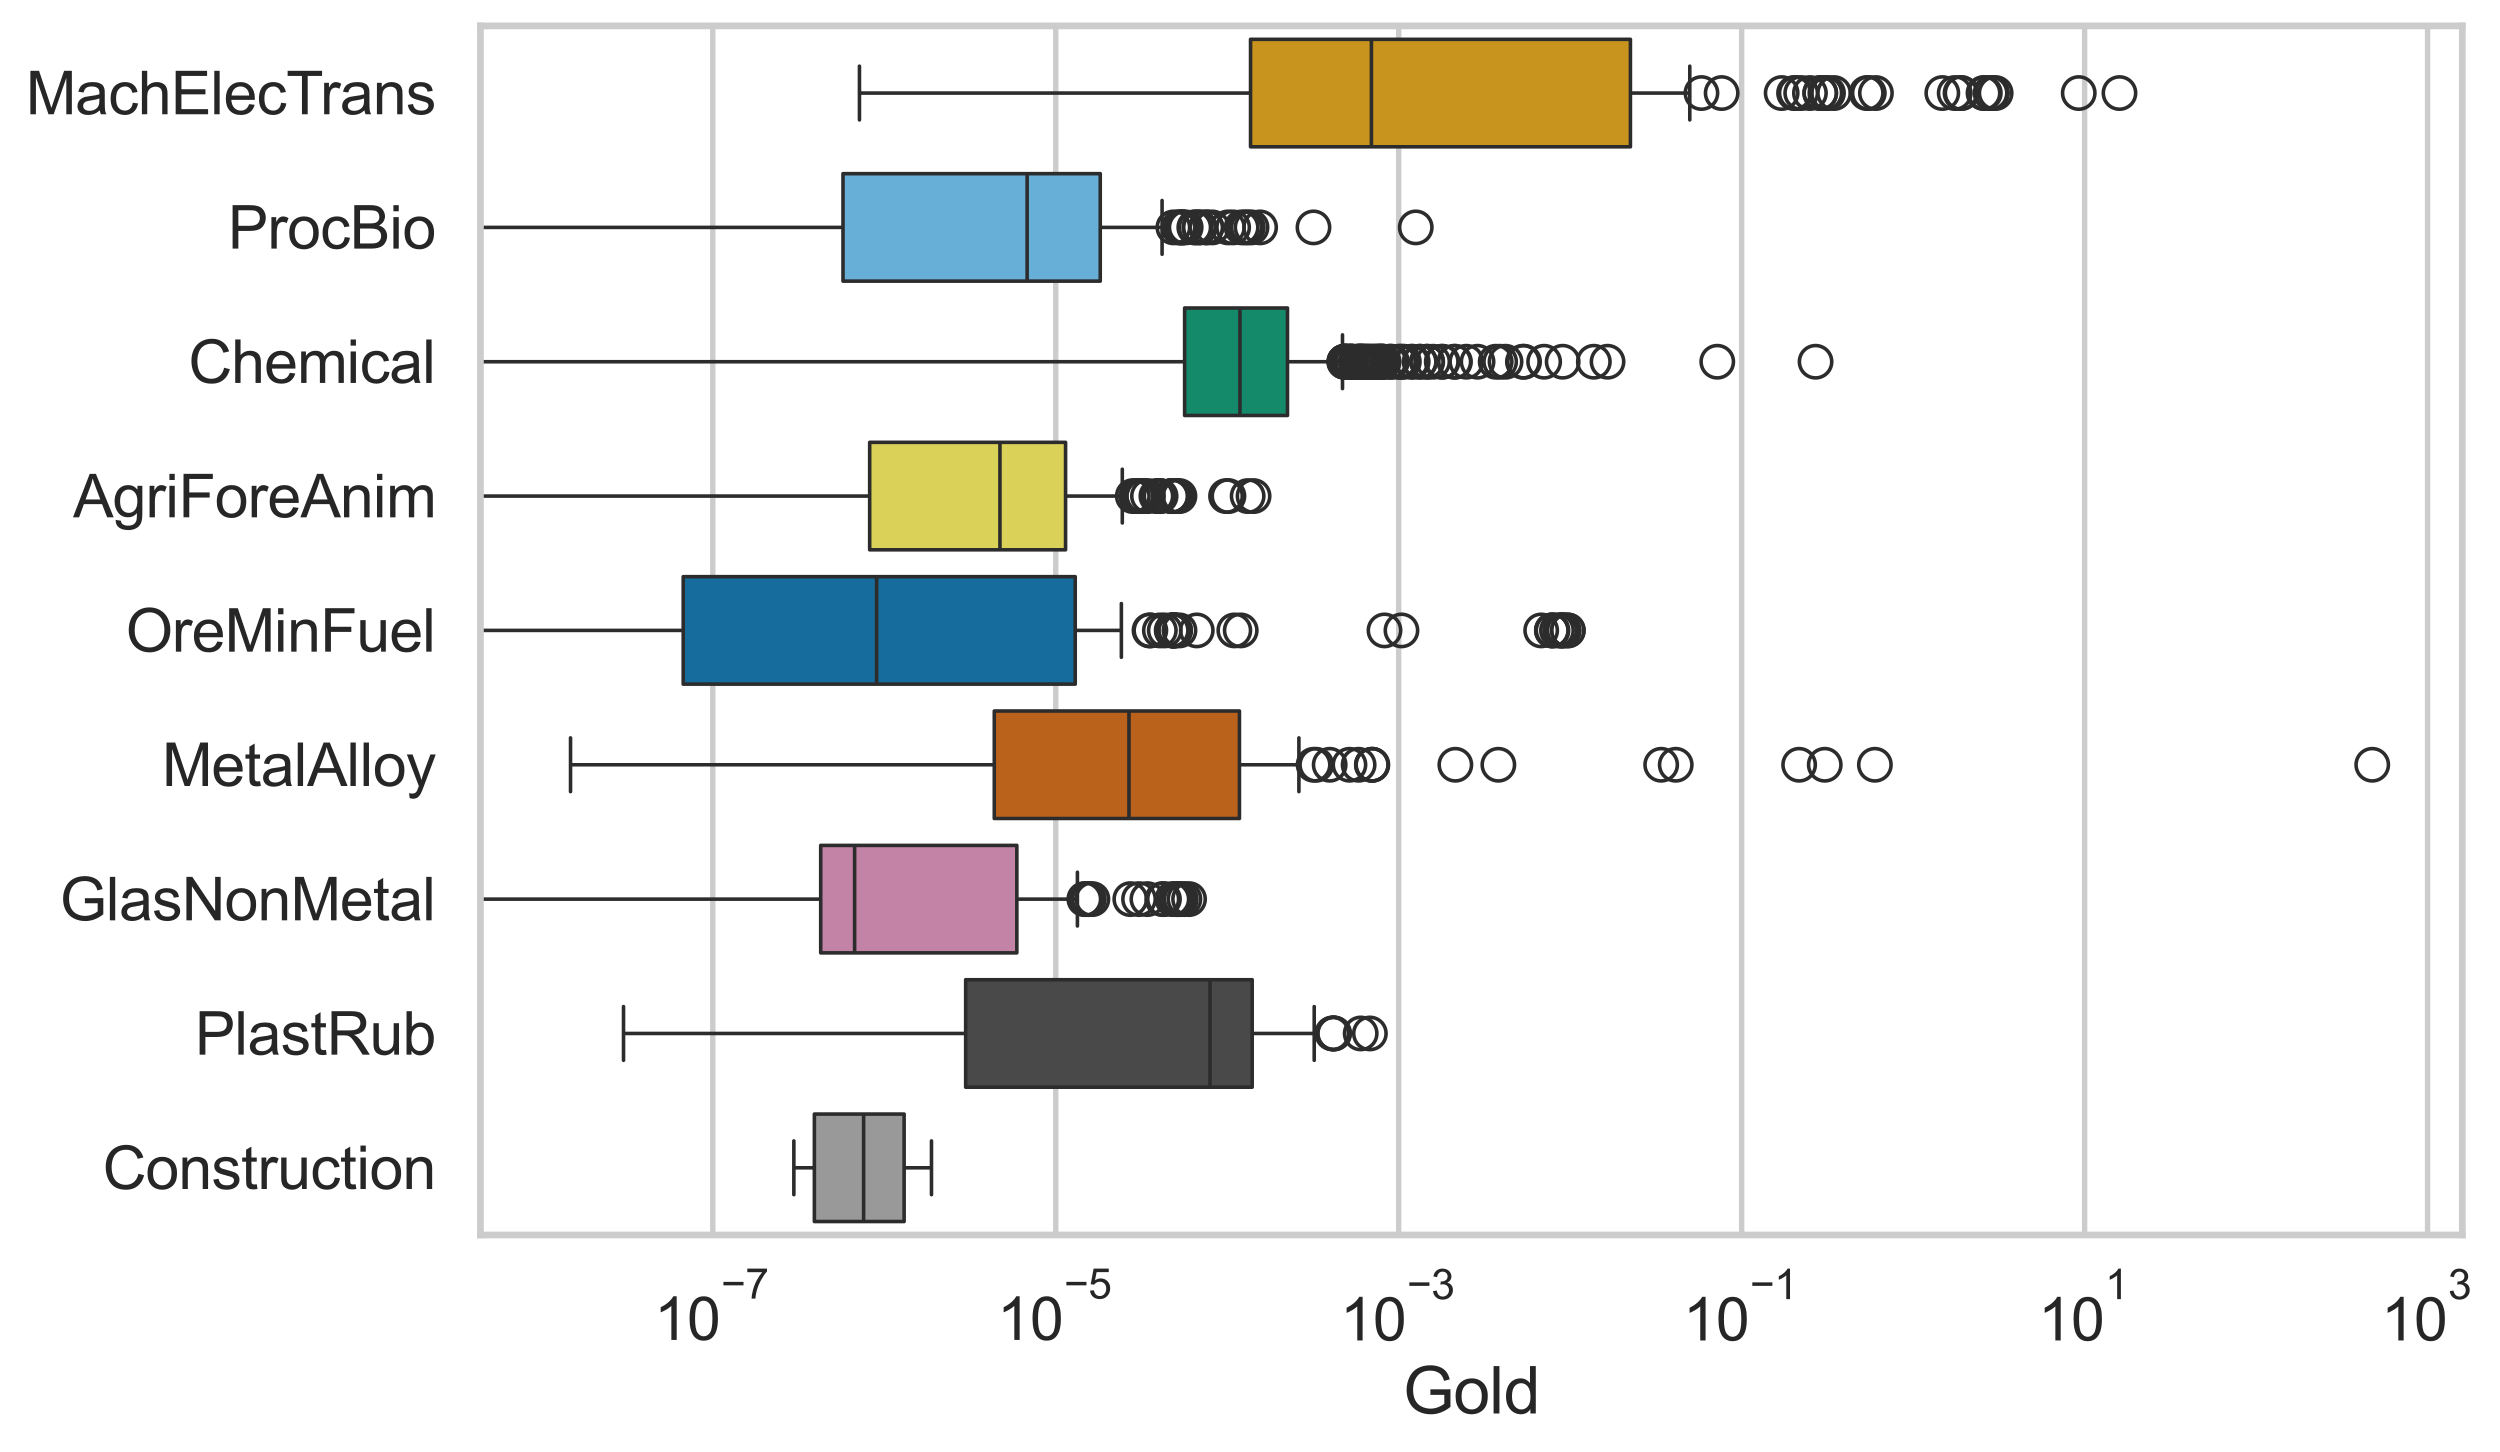 <?xml version="1.0" encoding="utf-8" standalone="no"?>
<!DOCTYPE svg PUBLIC "-//W3C//DTD SVG 1.1//EN"
  "http://www.w3.org/Graphics/SVG/1.1/DTD/svg11.dtd">
<svg xmlns:xlink="http://www.w3.org/1999/xlink" width="695.695pt" height="404.121pt" viewBox="0 0 695.695 404.121" xmlns="http://www.w3.org/2000/svg" version="1.1">
 <defs>
  <style type="text/css">*{stroke-linejoin: round; stroke-linecap: butt}</style>
 </defs>
 <g id="figure_1">
  <g id="patch_1">
   <path d="M 0 404.121 
L 695.695 404.121 
L 695.695 0 
L 0 0 
z
" style="fill: #ffffff"/>
  </g>
  <g id="axes_1">
   <g id="patch_2">
    <path d="M 133.697 343.665 
L 685.212 343.665 
L 685.212 7.2 
L 133.697 7.2 
z
" style="fill: #ffffff"/>
   </g>
   <g id="matplotlib.axis_1">
    <g id="xtick_1">
     <g id="line2d_1">
      <path d="M 198.35 343.665 
L 198.35 7.2 
" clip-path="url(#p30ecfbd2c8)" style="fill: none; stroke: #cccccc; stroke-width: 1.5; stroke-linecap: round"/>
     </g>
     <g id="text_1">
      <!-- $\mathdefault{10^{-7}}$ -->
      <g style="fill: #262626" transform="translate(182.015 373.015) scale(0.165 -0.165)">
       <defs>
        <path id="ArialMT-31" d="M 2384 0 
L 1822 0 
L 1822 3584 
Q 1619 3391 1289 3197 
Q 959 3003 697 2906 
L 697 3450 
Q 1169 3672 1522 3987 
Q 1875 4303 2022 4600 
L 2384 4600 
L 2384 0 
z
" transform="scale(0.016)"/>
        <path id="ArialMT-30" d="M 266 2259 
Q 266 3072 433 3567 
Q 600 4063 929 4331 
Q 1259 4600 1759 4600 
Q 2128 4600 2406 4451 
Q 2684 4303 2865 4023 
Q 3047 3744 3150 3342 
Q 3253 2941 3253 2259 
Q 3253 1453 3087 958 
Q 2922 463 2592 192 
Q 2263 -78 1759 -78 
Q 1097 -78 719 397 
Q 266 969 266 2259 
z
M 844 2259 
Q 844 1131 1108 757 
Q 1372 384 1759 384 
Q 2147 384 2411 759 
Q 2675 1134 2675 2259 
Q 2675 3391 2411 3762 
Q 2147 4134 1753 4134 
Q 1366 4134 1134 3806 
Q 844 3388 844 2259 
z
" transform="scale(0.016)"/>
        <path id="ArialMT-2212" d="M 3381 1997 
L 356 1997 
L 356 2522 
L 3381 2522 
L 3381 1997 
z
" transform="scale(0.016)"/>
        <path id="ArialMT-37" d="M 303 3981 
L 303 4522 
L 3269 4522 
L 3269 4084 
Q 2831 3619 2401 2847 
Q 1972 2075 1738 1259 
Q 1569 684 1522 0 
L 944 0 
Q 953 541 1156 1306 
Q 1359 2072 1739 2783 
Q 2119 3494 2547 3981 
L 303 3981 
z
" transform="scale(0.016)"/>
       </defs>
       <use xlink:href="#ArialMT-31" transform="translate(0 0.847)"/>
       <use xlink:href="#ArialMT-30" transform="translate(55.615 0.847)"/>
       <use xlink:href="#ArialMT-2212" transform="translate(112.973 70.541) scale(0.7)"/>
       <use xlink:href="#ArialMT-37" transform="translate(153.852 70.541) scale(0.7)"/>
      </g>
     </g>
    </g>
    <g id="xtick_2">
     <g id="line2d_2">
      <path d="M 293.788 343.665 
L 293.788 7.2 
" clip-path="url(#p30ecfbd2c8)" style="fill: none; stroke: #cccccc; stroke-width: 1.5; stroke-linecap: round"/>
     </g>
     <g id="text_2">
      <!-- $\mathdefault{10^{-5}}$ -->
      <g style="fill: #262626" transform="translate(277.453 373.015) scale(0.165 -0.165)">
       <defs>
        <path id="ArialMT-35" d="M 266 1200 
L 856 1250 
Q 922 819 1161 601 
Q 1400 384 1738 384 
Q 2144 384 2425 690 
Q 2706 997 2706 1503 
Q 2706 1984 2436 2262 
Q 2166 2541 1728 2541 
Q 1456 2541 1237 2417 
Q 1019 2294 894 2097 
L 366 2166 
L 809 4519 
L 3088 4519 
L 3088 3981 
L 1259 3981 
L 1013 2750 
Q 1425 3038 1878 3038 
Q 2478 3038 2890 2622 
Q 3303 2206 3303 1553 
Q 3303 931 2941 478 
Q 2500 -78 1738 -78 
Q 1113 -78 717 272 
Q 322 622 266 1200 
z
" transform="scale(0.016)"/>
       </defs>
       <use xlink:href="#ArialMT-31" transform="translate(0 0.88)"/>
       <use xlink:href="#ArialMT-30" transform="translate(55.615 0.88)"/>
       <use xlink:href="#ArialMT-2212" transform="translate(112.973 70.573) scale(0.7)"/>
       <use xlink:href="#ArialMT-35" transform="translate(153.852 70.573) scale(0.7)"/>
      </g>
     </g>
    </g>
    <g id="xtick_3">
     <g id="line2d_3">
      <path d="M 389.227 343.665 
L 389.227 7.2 
" clip-path="url(#p30ecfbd2c8)" style="fill: none; stroke: #cccccc; stroke-width: 1.5; stroke-linecap: round"/>
     </g>
     <g id="text_3">
      <!-- $\mathdefault{10^{-3}}$ -->
      <g style="fill: #262626" transform="translate(372.892 373.18) scale(0.165 -0.165)">
       <defs>
        <path id="ArialMT-33" d="M 269 1209 
L 831 1284 
Q 928 806 1161 595 
Q 1394 384 1728 384 
Q 2125 384 2398 659 
Q 2672 934 2672 1341 
Q 2672 1728 2419 1979 
Q 2166 2231 1775 2231 
Q 1616 2231 1378 2169 
L 1441 2663 
Q 1497 2656 1531 2656 
Q 1891 2656 2178 2843 
Q 2466 3031 2466 3422 
Q 2466 3731 2256 3934 
Q 2047 4138 1716 4138 
Q 1388 4138 1169 3931 
Q 950 3725 888 3313 
L 325 3413 
Q 428 3978 793 4289 
Q 1159 4600 1703 4600 
Q 2078 4600 2393 4439 
Q 2709 4278 2876 4000 
Q 3044 3722 3044 3409 
Q 3044 3113 2884 2869 
Q 2725 2625 2413 2481 
Q 2819 2388 3044 2092 
Q 3269 1797 3269 1353 
Q 3269 753 2831 336 
Q 2394 -81 1725 -81 
Q 1122 -81 723 278 
Q 325 638 269 1209 
z
" transform="scale(0.016)"/>
       </defs>
       <use xlink:href="#ArialMT-31" transform="translate(0 0.994)"/>
       <use xlink:href="#ArialMT-30" transform="translate(55.615 0.994)"/>
       <use xlink:href="#ArialMT-2212" transform="translate(112.973 70.688) scale(0.7)"/>
       <use xlink:href="#ArialMT-33" transform="translate(153.852 70.688) scale(0.7)"/>
      </g>
     </g>
    </g>
    <g id="xtick_4">
     <g id="line2d_4">
      <path d="M 484.665 343.665 
L 484.665 7.2 
" clip-path="url(#p30ecfbd2c8)" style="fill: none; stroke: #cccccc; stroke-width: 1.5; stroke-linecap: round"/>
     </g>
     <g id="text_4">
      <!-- $\mathdefault{10^{-1}}$ -->
      <g style="fill: #262626" transform="translate(468.33 373.18) scale(0.165 -0.165)">
       <use xlink:href="#ArialMT-31" transform="translate(0 0.994)"/>
       <use xlink:href="#ArialMT-30" transform="translate(55.615 0.994)"/>
       <use xlink:href="#ArialMT-2212" transform="translate(112.973 70.688) scale(0.7)"/>
       <use xlink:href="#ArialMT-31" transform="translate(153.852 70.688) scale(0.7)"/>
      </g>
     </g>
    </g>
    <g id="xtick_5">
     <g id="line2d_5">
      <path d="M 580.104 343.665 
L 580.104 7.2 
" clip-path="url(#p30ecfbd2c8)" style="fill: none; stroke: #cccccc; stroke-width: 1.5; stroke-linecap: round"/>
     </g>
     <g id="text_5">
      <!-- $\mathdefault{10^{1}}$ -->
      <g style="fill: #262626" transform="translate(567.151 373.18) scale(0.165 -0.165)">
       <use xlink:href="#ArialMT-31" transform="translate(0 0.994)"/>
       <use xlink:href="#ArialMT-30" transform="translate(55.615 0.994)"/>
       <use xlink:href="#ArialMT-31" transform="translate(112.973 70.688) scale(0.7)"/>
      </g>
     </g>
    </g>
    <g id="xtick_6">
     <g id="line2d_6">
      <path d="M 675.542 343.665 
L 675.542 7.2 
" clip-path="url(#p30ecfbd2c8)" style="fill: none; stroke: #cccccc; stroke-width: 1.5; stroke-linecap: round"/>
     </g>
     <g id="text_6">
      <!-- $\mathdefault{10^{3}}$ -->
      <g style="fill: #262626" transform="translate(662.59 373.18) scale(0.165 -0.165)">
       <use xlink:href="#ArialMT-31" transform="translate(0 0.994)"/>
       <use xlink:href="#ArialMT-30" transform="translate(55.615 0.994)"/>
       <use xlink:href="#ArialMT-33" transform="translate(112.973 70.688) scale(0.7)"/>
      </g>
     </g>
    </g>
    <g id="text_7">
     <!-- Gold -->
     <g style="fill: #262626" transform="translate(390.445 393.344) scale(0.18 -0.18)">
      <defs>
       <path id="ArialMT-47" d="M 2638 1797 
L 2638 2334 
L 4578 2338 
L 4578 638 
Q 4131 281 3656 101 
Q 3181 -78 2681 -78 
Q 2006 -78 1454 211 
Q 903 500 622 1047 
Q 341 1594 341 2269 
Q 341 2938 620 3517 
Q 900 4097 1425 4378 
Q 1950 4659 2634 4659 
Q 3131 4659 3532 4498 
Q 3934 4338 4162 4050 
Q 4391 3763 4509 3300 
L 3963 3150 
Q 3859 3500 3706 3700 
Q 3553 3900 3268 4020 
Q 2984 4141 2638 4141 
Q 2222 4141 1919 4014 
Q 1616 3888 1430 3681 
Q 1244 3475 1141 3228 
Q 966 2803 966 2306 
Q 966 1694 1177 1281 
Q 1388 869 1791 669 
Q 2194 469 2647 469 
Q 3041 469 3416 620 
Q 3791 772 3984 944 
L 3984 1797 
L 2638 1797 
z
" transform="scale(0.016)"/>
       <path id="ArialMT-6f" d="M 213 1659 
Q 213 2581 725 3025 
Q 1153 3394 1769 3394 
Q 2453 3394 2887 2945 
Q 3322 2497 3322 1706 
Q 3322 1066 3130 698 
Q 2938 331 2570 128 
Q 2203 -75 1769 -75 
Q 1072 -75 642 372 
Q 213 819 213 1659 
z
M 791 1659 
Q 791 1022 1069 705 
Q 1347 388 1769 388 
Q 2188 388 2466 706 
Q 2744 1025 2744 1678 
Q 2744 2294 2464 2611 
Q 2184 2928 1769 2928 
Q 1347 2928 1069 2612 
Q 791 2297 791 1659 
z
" transform="scale(0.016)"/>
       <path id="ArialMT-6c" d="M 409 0 
L 409 4581 
L 972 4581 
L 972 0 
L 409 0 
z
" transform="scale(0.016)"/>
       <path id="ArialMT-64" d="M 2575 0 
L 2575 419 
Q 2259 -75 1647 -75 
Q 1250 -75 917 144 
Q 584 363 401 755 
Q 219 1147 219 1656 
Q 219 2153 384 2558 
Q 550 2963 881 3178 
Q 1213 3394 1622 3394 
Q 1922 3394 2156 3267 
Q 2391 3141 2538 2938 
L 2538 4581 
L 3097 4581 
L 3097 0 
L 2575 0 
z
M 797 1656 
Q 797 1019 1065 703 
Q 1334 388 1700 388 
Q 2069 388 2326 689 
Q 2584 991 2584 1609 
Q 2584 2291 2321 2609 
Q 2059 2928 1675 2928 
Q 1300 2928 1048 2622 
Q 797 2316 797 1656 
z
" transform="scale(0.016)"/>
      </defs>
      <use xlink:href="#ArialMT-47"/>
      <use xlink:href="#ArialMT-6f" transform="translate(77.783 0)"/>
      <use xlink:href="#ArialMT-6c" transform="translate(133.398 0)"/>
      <use xlink:href="#ArialMT-64" transform="translate(155.615 0)"/>
     </g>
    </g>
   </g>
   <g id="matplotlib.axis_2">
    <g id="ytick_1">
     <g id="text_8">
      <!-- MachElecTrans -->
      <g style="fill: #262626" transform="translate(7.2 31.798) scale(0.165 -0.165)">
       <defs>
        <path id="ArialMT-4d" d="M 475 0 
L 475 4581 
L 1388 4581 
L 2472 1338 
Q 2622 884 2691 659 
Q 2769 909 2934 1394 
L 4031 4581 
L 4847 4581 
L 4847 0 
L 4263 0 
L 4263 3834 
L 2931 0 
L 2384 0 
L 1059 3900 
L 1059 0 
L 475 0 
z
" transform="scale(0.016)"/>
        <path id="ArialMT-61" d="M 2588 409 
Q 2275 144 1986 34 
Q 1697 -75 1366 -75 
Q 819 -75 525 192 
Q 231 459 231 875 
Q 231 1119 342 1320 
Q 453 1522 633 1644 
Q 813 1766 1038 1828 
Q 1203 1872 1538 1913 
Q 2219 1994 2541 2106 
Q 2544 2222 2544 2253 
Q 2544 2597 2384 2738 
Q 2169 2928 1744 2928 
Q 1347 2928 1158 2789 
Q 969 2650 878 2297 
L 328 2372 
Q 403 2725 575 2942 
Q 747 3159 1072 3276 
Q 1397 3394 1825 3394 
Q 2250 3394 2515 3294 
Q 2781 3194 2906 3042 
Q 3031 2891 3081 2659 
Q 3109 2516 3109 2141 
L 3109 1391 
Q 3109 606 3145 398 
Q 3181 191 3288 0 
L 2700 0 
Q 2613 175 2588 409 
z
M 2541 1666 
Q 2234 1541 1622 1453 
Q 1275 1403 1131 1340 
Q 988 1278 909 1158 
Q 831 1038 831 891 
Q 831 666 1001 516 
Q 1172 366 1500 366 
Q 1825 366 2078 508 
Q 2331 650 2450 897 
Q 2541 1088 2541 1459 
L 2541 1666 
z
" transform="scale(0.016)"/>
        <path id="ArialMT-63" d="M 2588 1216 
L 3141 1144 
Q 3050 572 2676 248 
Q 2303 -75 1759 -75 
Q 1078 -75 664 370 
Q 250 816 250 1647 
Q 250 2184 428 2587 
Q 606 2991 970 3192 
Q 1334 3394 1763 3394 
Q 2303 3394 2647 3120 
Q 2991 2847 3088 2344 
L 2541 2259 
Q 2463 2594 2264 2762 
Q 2066 2931 1784 2931 
Q 1359 2931 1093 2626 
Q 828 2322 828 1663 
Q 828 994 1084 691 
Q 1341 388 1753 388 
Q 2084 388 2306 591 
Q 2528 794 2588 1216 
z
" transform="scale(0.016)"/>
        <path id="ArialMT-68" d="M 422 0 
L 422 4581 
L 984 4581 
L 984 2938 
Q 1378 3394 1978 3394 
Q 2347 3394 2619 3248 
Q 2891 3103 3008 2847 
Q 3125 2591 3125 2103 
L 3125 0 
L 2563 0 
L 2563 2103 
Q 2563 2525 2380 2717 
Q 2197 2909 1863 2909 
Q 1613 2909 1392 2779 
Q 1172 2650 1078 2428 
Q 984 2206 984 1816 
L 984 0 
L 422 0 
z
" transform="scale(0.016)"/>
        <path id="ArialMT-45" d="M 506 0 
L 506 4581 
L 3819 4581 
L 3819 4041 
L 1113 4041 
L 1113 2638 
L 3647 2638 
L 3647 2100 
L 1113 2100 
L 1113 541 
L 3925 541 
L 3925 0 
L 506 0 
z
" transform="scale(0.016)"/>
        <path id="ArialMT-65" d="M 2694 1069 
L 3275 997 
Q 3138 488 2766 206 
Q 2394 -75 1816 -75 
Q 1088 -75 661 373 
Q 234 822 234 1631 
Q 234 2469 665 2931 
Q 1097 3394 1784 3394 
Q 2450 3394 2872 2941 
Q 3294 2488 3294 1666 
Q 3294 1616 3291 1516 
L 816 1516 
Q 847 969 1125 678 
Q 1403 388 1819 388 
Q 2128 388 2347 550 
Q 2566 713 2694 1069 
z
M 847 1978 
L 2700 1978 
Q 2663 2397 2488 2606 
Q 2219 2931 1791 2931 
Q 1403 2931 1139 2672 
Q 875 2413 847 1978 
z
" transform="scale(0.016)"/>
        <path id="ArialMT-54" d="M 1659 0 
L 1659 4041 
L 150 4041 
L 150 4581 
L 3781 4581 
L 3781 4041 
L 2266 4041 
L 2266 0 
L 1659 0 
z
" transform="scale(0.016)"/>
        <path id="ArialMT-72" d="M 416 0 
L 416 3319 
L 922 3319 
L 922 2816 
Q 1116 3169 1280 3281 
Q 1444 3394 1641 3394 
Q 1925 3394 2219 3213 
L 2025 2691 
Q 1819 2813 1613 2813 
Q 1428 2813 1281 2702 
Q 1134 2591 1072 2394 
Q 978 2094 978 1738 
L 978 0 
L 416 0 
z
" transform="scale(0.016)"/>
        <path id="ArialMT-6e" d="M 422 0 
L 422 3319 
L 928 3319 
L 928 2847 
Q 1294 3394 1984 3394 
Q 2284 3394 2536 3286 
Q 2788 3178 2913 3003 
Q 3038 2828 3088 2588 
Q 3119 2431 3119 2041 
L 3119 0 
L 2556 0 
L 2556 2019 
Q 2556 2363 2490 2533 
Q 2425 2703 2258 2804 
Q 2091 2906 1866 2906 
Q 1506 2906 1245 2678 
Q 984 2450 984 1813 
L 984 0 
L 422 0 
z
" transform="scale(0.016)"/>
        <path id="ArialMT-73" d="M 197 991 
L 753 1078 
Q 800 744 1014 566 
Q 1228 388 1613 388 
Q 2000 388 2187 545 
Q 2375 703 2375 916 
Q 2375 1106 2209 1216 
Q 2094 1291 1634 1406 
Q 1016 1563 777 1677 
Q 538 1791 414 1992 
Q 291 2194 291 2438 
Q 291 2659 392 2848 
Q 494 3038 669 3163 
Q 800 3259 1026 3326 
Q 1253 3394 1513 3394 
Q 1903 3394 2198 3281 
Q 2494 3169 2634 2976 
Q 2775 2784 2828 2463 
L 2278 2388 
Q 2241 2644 2061 2787 
Q 1881 2931 1553 2931 
Q 1166 2931 1000 2803 
Q 834 2675 834 2503 
Q 834 2394 903 2306 
Q 972 2216 1119 2156 
Q 1203 2125 1616 2013 
Q 2213 1853 2448 1751 
Q 2684 1650 2818 1456 
Q 2953 1263 2953 975 
Q 2953 694 2789 445 
Q 2625 197 2315 61 
Q 2006 -75 1616 -75 
Q 969 -75 630 194 
Q 291 463 197 991 
z
" transform="scale(0.016)"/>
       </defs>
       <use xlink:href="#ArialMT-4d"/>
       <use xlink:href="#ArialMT-61" transform="translate(83.301 0)"/>
       <use xlink:href="#ArialMT-63" transform="translate(138.916 0)"/>
       <use xlink:href="#ArialMT-68" transform="translate(188.916 0)"/>
       <use xlink:href="#ArialMT-45" transform="translate(244.531 0)"/>
       <use xlink:href="#ArialMT-6c" transform="translate(311.23 0)"/>
       <use xlink:href="#ArialMT-65" transform="translate(333.447 0)"/>
       <use xlink:href="#ArialMT-63" transform="translate(389.062 0)"/>
       <use xlink:href="#ArialMT-54" transform="translate(439.062 0)"/>
       <use xlink:href="#ArialMT-72" transform="translate(496.396 0)"/>
       <use xlink:href="#ArialMT-61" transform="translate(529.697 0)"/>
       <use xlink:href="#ArialMT-6e" transform="translate(585.312 0)"/>
       <use xlink:href="#ArialMT-73" transform="translate(640.928 0)"/>
      </g>
     </g>
    </g>
    <g id="ytick_2">
     <g id="text_9">
      <!-- ProcBio -->
      <g style="fill: #262626" transform="translate(63.424 69.183) scale(0.165 -0.165)">
       <defs>
        <path id="ArialMT-50" d="M 494 0 
L 494 4581 
L 2222 4581 
Q 2678 4581 2919 4538 
Q 3256 4481 3484 4323 
Q 3713 4166 3852 3881 
Q 3991 3597 3991 3256 
Q 3991 2672 3619 2267 
Q 3247 1863 2275 1863 
L 1100 1863 
L 1100 0 
L 494 0 
z
M 1100 2403 
L 2284 2403 
Q 2872 2403 3119 2622 
Q 3366 2841 3366 3238 
Q 3366 3525 3220 3729 
Q 3075 3934 2838 4000 
Q 2684 4041 2272 4041 
L 1100 4041 
L 1100 2403 
z
" transform="scale(0.016)"/>
        <path id="ArialMT-42" d="M 469 0 
L 469 4581 
L 2188 4581 
Q 2713 4581 3030 4442 
Q 3347 4303 3526 4014 
Q 3706 3725 3706 3409 
Q 3706 3116 3547 2856 
Q 3388 2597 3066 2438 
Q 3481 2316 3704 2022 
Q 3928 1728 3928 1328 
Q 3928 1006 3792 729 
Q 3656 453 3456 303 
Q 3256 153 2954 76 
Q 2653 0 2216 0 
L 469 0 
z
M 1075 2656 
L 2066 2656 
Q 2469 2656 2644 2709 
Q 2875 2778 2992 2937 
Q 3109 3097 3109 3338 
Q 3109 3566 3000 3739 
Q 2891 3913 2687 3977 
Q 2484 4041 1991 4041 
L 1075 4041 
L 1075 2656 
z
M 1075 541 
L 2216 541 
Q 2509 541 2628 563 
Q 2838 600 2978 687 
Q 3119 775 3209 942 
Q 3300 1109 3300 1328 
Q 3300 1584 3169 1773 
Q 3038 1963 2805 2039 
Q 2572 2116 2134 2116 
L 1075 2116 
L 1075 541 
z
" transform="scale(0.016)"/>
        <path id="ArialMT-69" d="M 425 3934 
L 425 4581 
L 988 4581 
L 988 3934 
L 425 3934 
z
M 425 0 
L 425 3319 
L 988 3319 
L 988 0 
L 425 0 
z
" transform="scale(0.016)"/>
       </defs>
       <use xlink:href="#ArialMT-50"/>
       <use xlink:href="#ArialMT-72" transform="translate(66.699 0)"/>
       <use xlink:href="#ArialMT-6f" transform="translate(100 0)"/>
       <use xlink:href="#ArialMT-63" transform="translate(155.615 0)"/>
       <use xlink:href="#ArialMT-42" transform="translate(205.615 0)"/>
       <use xlink:href="#ArialMT-69" transform="translate(272.314 0)"/>
       <use xlink:href="#ArialMT-6f" transform="translate(294.531 0)"/>
      </g>
     </g>
    </g>
    <g id="ytick_3">
     <g id="text_10">
      <!-- Chemical -->
      <g style="fill: #262626" transform="translate(52.428 106.568) scale(0.165 -0.165)">
       <defs>
        <path id="ArialMT-43" d="M 3763 1606 
L 4369 1453 
Q 4178 706 3683 314 
Q 3188 -78 2472 -78 
Q 1731 -78 1267 223 
Q 803 525 561 1097 
Q 319 1669 319 2325 
Q 319 3041 592 3573 
Q 866 4106 1370 4382 
Q 1875 4659 2481 4659 
Q 3169 4659 3637 4309 
Q 4106 3959 4291 3325 
L 3694 3184 
Q 3534 3684 3231 3912 
Q 2928 4141 2469 4141 
Q 1941 4141 1586 3887 
Q 1231 3634 1087 3207 
Q 944 2781 944 2328 
Q 944 1744 1114 1308 
Q 1284 872 1643 656 
Q 2003 441 2422 441 
Q 2931 441 3284 734 
Q 3638 1028 3763 1606 
z
" transform="scale(0.016)"/>
        <path id="ArialMT-6d" d="M 422 0 
L 422 3319 
L 925 3319 
L 925 2853 
Q 1081 3097 1340 3245 
Q 1600 3394 1931 3394 
Q 2300 3394 2536 3241 
Q 2772 3088 2869 2813 
Q 3263 3394 3894 3394 
Q 4388 3394 4653 3120 
Q 4919 2847 4919 2278 
L 4919 0 
L 4359 0 
L 4359 2091 
Q 4359 2428 4304 2576 
Q 4250 2725 4106 2815 
Q 3963 2906 3769 2906 
Q 3419 2906 3187 2673 
Q 2956 2441 2956 1928 
L 2956 0 
L 2394 0 
L 2394 2156 
Q 2394 2531 2256 2718 
Q 2119 2906 1806 2906 
Q 1569 2906 1367 2781 
Q 1166 2656 1075 2415 
Q 984 2175 984 1722 
L 984 0 
L 422 0 
z
" transform="scale(0.016)"/>
       </defs>
       <use xlink:href="#ArialMT-43"/>
       <use xlink:href="#ArialMT-68" transform="translate(72.217 0)"/>
       <use xlink:href="#ArialMT-65" transform="translate(127.832 0)"/>
       <use xlink:href="#ArialMT-6d" transform="translate(183.447 0)"/>
       <use xlink:href="#ArialMT-69" transform="translate(266.748 0)"/>
       <use xlink:href="#ArialMT-63" transform="translate(288.965 0)"/>
       <use xlink:href="#ArialMT-61" transform="translate(338.965 0)"/>
       <use xlink:href="#ArialMT-6c" transform="translate(394.58 0)"/>
      </g>
     </g>
    </g>
    <g id="ytick_4">
     <g id="text_11">
      <!-- AgriForeAnim -->
      <g style="fill: #262626" transform="translate(20.341 143.953) scale(0.165 -0.165)">
       <defs>
        <path id="ArialMT-41" d="M -9 0 
L 1750 4581 
L 2403 4581 
L 4278 0 
L 3588 0 
L 3053 1388 
L 1138 1388 
L 634 0 
L -9 0 
z
M 1313 1881 
L 2866 1881 
L 2388 3150 
Q 2169 3728 2063 4100 
Q 1975 3659 1816 3225 
L 1313 1881 
z
" transform="scale(0.016)"/>
        <path id="ArialMT-67" d="M 319 -275 
L 866 -356 
Q 900 -609 1056 -725 
Q 1266 -881 1628 -881 
Q 2019 -881 2231 -725 
Q 2444 -569 2519 -288 
Q 2563 -116 2559 434 
Q 2191 0 1641 0 
Q 956 0 581 494 
Q 206 988 206 1678 
Q 206 2153 378 2554 
Q 550 2956 876 3175 
Q 1203 3394 1644 3394 
Q 2231 3394 2613 2919 
L 2613 3319 
L 3131 3319 
L 3131 450 
Q 3131 -325 2973 -648 
Q 2816 -972 2473 -1159 
Q 2131 -1347 1631 -1347 
Q 1038 -1347 672 -1080 
Q 306 -813 319 -275 
z
M 784 1719 
Q 784 1066 1043 766 
Q 1303 466 1694 466 
Q 2081 466 2343 764 
Q 2606 1063 2606 1700 
Q 2606 2309 2336 2618 
Q 2066 2928 1684 2928 
Q 1309 2928 1046 2623 
Q 784 2319 784 1719 
z
" transform="scale(0.016)"/>
        <path id="ArialMT-46" d="M 525 0 
L 525 4581 
L 3616 4581 
L 3616 4041 
L 1131 4041 
L 1131 2622 
L 3281 2622 
L 3281 2081 
L 1131 2081 
L 1131 0 
L 525 0 
z
" transform="scale(0.016)"/>
       </defs>
       <use xlink:href="#ArialMT-41"/>
       <use xlink:href="#ArialMT-67" transform="translate(66.699 0)"/>
       <use xlink:href="#ArialMT-72" transform="translate(122.314 0)"/>
       <use xlink:href="#ArialMT-69" transform="translate(155.615 0)"/>
       <use xlink:href="#ArialMT-46" transform="translate(177.832 0)"/>
       <use xlink:href="#ArialMT-6f" transform="translate(238.916 0)"/>
       <use xlink:href="#ArialMT-72" transform="translate(294.531 0)"/>
       <use xlink:href="#ArialMT-65" transform="translate(327.832 0)"/>
       <use xlink:href="#ArialMT-41" transform="translate(383.447 0)"/>
       <use xlink:href="#ArialMT-6e" transform="translate(450.146 0)"/>
       <use xlink:href="#ArialMT-69" transform="translate(505.762 0)"/>
       <use xlink:href="#ArialMT-6d" transform="translate(527.979 0)"/>
      </g>
     </g>
    </g>
    <g id="ytick_5">
     <g id="text_12">
      <!-- OreMinFuel -->
      <g style="fill: #262626" transform="translate(35.013 181.337) scale(0.165 -0.165)">
       <defs>
        <path id="ArialMT-4f" d="M 309 2231 
Q 309 3372 921 4017 
Q 1534 4663 2503 4663 
Q 3138 4663 3647 4359 
Q 4156 4056 4423 3514 
Q 4691 2972 4691 2284 
Q 4691 1588 4409 1038 
Q 4128 488 3612 205 
Q 3097 -78 2500 -78 
Q 1853 -78 1343 234 
Q 834 547 571 1087 
Q 309 1628 309 2231 
z
M 934 2222 
Q 934 1394 1379 917 
Q 1825 441 2497 441 
Q 3181 441 3623 922 
Q 4066 1403 4066 2288 
Q 4066 2847 3877 3264 
Q 3688 3681 3323 3911 
Q 2959 4141 2506 4141 
Q 1863 4141 1398 3698 
Q 934 3256 934 2222 
z
" transform="scale(0.016)"/>
        <path id="ArialMT-75" d="M 2597 0 
L 2597 488 
Q 2209 -75 1544 -75 
Q 1250 -75 995 37 
Q 741 150 617 320 
Q 494 491 444 738 
Q 409 903 409 1263 
L 409 3319 
L 972 3319 
L 972 1478 
Q 972 1038 1006 884 
Q 1059 663 1231 536 
Q 1403 409 1656 409 
Q 1909 409 2131 539 
Q 2353 669 2445 892 
Q 2538 1116 2538 1541 
L 2538 3319 
L 3100 3319 
L 3100 0 
L 2597 0 
z
" transform="scale(0.016)"/>
       </defs>
       <use xlink:href="#ArialMT-4f"/>
       <use xlink:href="#ArialMT-72" transform="translate(77.783 0)"/>
       <use xlink:href="#ArialMT-65" transform="translate(111.084 0)"/>
       <use xlink:href="#ArialMT-4d" transform="translate(166.699 0)"/>
       <use xlink:href="#ArialMT-69" transform="translate(250 0)"/>
       <use xlink:href="#ArialMT-6e" transform="translate(272.217 0)"/>
       <use xlink:href="#ArialMT-46" transform="translate(327.832 0)"/>
       <use xlink:href="#ArialMT-75" transform="translate(388.916 0)"/>
       <use xlink:href="#ArialMT-65" transform="translate(444.531 0)"/>
       <use xlink:href="#ArialMT-6c" transform="translate(500.146 0)"/>
      </g>
     </g>
    </g>
    <g id="ytick_6">
     <g id="text_13">
      <!-- MetalAlloy -->
      <g style="fill: #262626" transform="translate(45.088 218.722) scale(0.165 -0.165)">
       <defs>
        <path id="ArialMT-74" d="M 1650 503 
L 1731 6 
Q 1494 -44 1306 -44 
Q 1000 -44 831 53 
Q 663 150 594 308 
Q 525 466 525 972 
L 525 2881 
L 113 2881 
L 113 3319 
L 525 3319 
L 525 4141 
L 1084 4478 
L 1084 3319 
L 1650 3319 
L 1650 2881 
L 1084 2881 
L 1084 941 
Q 1084 700 1114 631 
Q 1144 563 1211 522 
Q 1278 481 1403 481 
Q 1497 481 1650 503 
z
" transform="scale(0.016)"/>
        <path id="ArialMT-79" d="M 397 -1278 
L 334 -750 
Q 519 -800 656 -800 
Q 844 -800 956 -737 
Q 1069 -675 1141 -563 
Q 1194 -478 1313 -144 
Q 1328 -97 1363 -6 
L 103 3319 
L 709 3319 
L 1400 1397 
Q 1534 1031 1641 628 
Q 1738 1016 1872 1384 
L 2581 3319 
L 3144 3319 
L 1881 -56 
Q 1678 -603 1566 -809 
Q 1416 -1088 1222 -1217 
Q 1028 -1347 759 -1347 
Q 597 -1347 397 -1278 
z
" transform="scale(0.016)"/>
       </defs>
       <use xlink:href="#ArialMT-4d"/>
       <use xlink:href="#ArialMT-65" transform="translate(83.301 0)"/>
       <use xlink:href="#ArialMT-74" transform="translate(138.916 0)"/>
       <use xlink:href="#ArialMT-61" transform="translate(166.699 0)"/>
       <use xlink:href="#ArialMT-6c" transform="translate(222.314 0)"/>
       <use xlink:href="#ArialMT-41" transform="translate(244.531 0)"/>
       <use xlink:href="#ArialMT-6c" transform="translate(311.23 0)"/>
       <use xlink:href="#ArialMT-6c" transform="translate(333.447 0)"/>
       <use xlink:href="#ArialMT-6f" transform="translate(355.664 0)"/>
       <use xlink:href="#ArialMT-79" transform="translate(411.279 0)"/>
      </g>
     </g>
    </g>
    <g id="ytick_7">
     <g id="text_14">
      <!-- GlasNonMetal -->
      <g style="fill: #262626" transform="translate(16.659 256.107) scale(0.165 -0.165)">
       <defs>
        <path id="ArialMT-4e" d="M 488 0 
L 488 4581 
L 1109 4581 
L 3516 984 
L 3516 4581 
L 4097 4581 
L 4097 0 
L 3475 0 
L 1069 3600 
L 1069 0 
L 488 0 
z
" transform="scale(0.016)"/>
       </defs>
       <use xlink:href="#ArialMT-47"/>
       <use xlink:href="#ArialMT-6c" transform="translate(77.783 0)"/>
       <use xlink:href="#ArialMT-61" transform="translate(100 0)"/>
       <use xlink:href="#ArialMT-73" transform="translate(155.615 0)"/>
       <use xlink:href="#ArialMT-4e" transform="translate(205.615 0)"/>
       <use xlink:href="#ArialMT-6f" transform="translate(277.832 0)"/>
       <use xlink:href="#ArialMT-6e" transform="translate(333.447 0)"/>
       <use xlink:href="#ArialMT-4d" transform="translate(389.062 0)"/>
       <use xlink:href="#ArialMT-65" transform="translate(472.363 0)"/>
       <use xlink:href="#ArialMT-74" transform="translate(527.979 0)"/>
       <use xlink:href="#ArialMT-61" transform="translate(555.762 0)"/>
       <use xlink:href="#ArialMT-6c" transform="translate(611.377 0)"/>
      </g>
     </g>
    </g>
    <g id="ytick_8">
     <g id="text_15">
      <!-- PlastRub -->
      <g style="fill: #262626" transform="translate(54.248 293.492) scale(0.165 -0.165)">
       <defs>
        <path id="ArialMT-52" d="M 503 0 
L 503 4581 
L 2534 4581 
Q 3147 4581 3465 4457 
Q 3784 4334 3975 4021 
Q 4166 3709 4166 3331 
Q 4166 2844 3850 2509 
Q 3534 2175 2875 2084 
Q 3116 1969 3241 1856 
Q 3506 1613 3744 1247 
L 4541 0 
L 3778 0 
L 3172 953 
Q 2906 1366 2734 1584 
Q 2563 1803 2427 1890 
Q 2291 1978 2150 2013 
Q 2047 2034 1813 2034 
L 1109 2034 
L 1109 0 
L 503 0 
z
M 1109 2559 
L 2413 2559 
Q 2828 2559 3062 2645 
Q 3297 2731 3419 2920 
Q 3541 3109 3541 3331 
Q 3541 3656 3305 3865 
Q 3069 4075 2559 4075 
L 1109 4075 
L 1109 2559 
z
" transform="scale(0.016)"/>
        <path id="ArialMT-62" d="M 941 0 
L 419 0 
L 419 4581 
L 981 4581 
L 981 2947 
Q 1338 3394 1891 3394 
Q 2197 3394 2470 3270 
Q 2744 3147 2920 2923 
Q 3097 2700 3197 2384 
Q 3297 2069 3297 1709 
Q 3297 856 2875 390 
Q 2453 -75 1863 -75 
Q 1275 -75 941 416 
L 941 0 
z
M 934 1684 
Q 934 1088 1097 822 
Q 1363 388 1816 388 
Q 2184 388 2453 708 
Q 2722 1028 2722 1663 
Q 2722 2313 2464 2622 
Q 2206 2931 1841 2931 
Q 1472 2931 1203 2611 
Q 934 2291 934 1684 
z
" transform="scale(0.016)"/>
       </defs>
       <use xlink:href="#ArialMT-50"/>
       <use xlink:href="#ArialMT-6c" transform="translate(66.699 0)"/>
       <use xlink:href="#ArialMT-61" transform="translate(88.916 0)"/>
       <use xlink:href="#ArialMT-73" transform="translate(144.531 0)"/>
       <use xlink:href="#ArialMT-74" transform="translate(194.531 0)"/>
       <use xlink:href="#ArialMT-52" transform="translate(222.314 0)"/>
       <use xlink:href="#ArialMT-75" transform="translate(294.531 0)"/>
       <use xlink:href="#ArialMT-62" transform="translate(350.146 0)"/>
      </g>
     </g>
    </g>
    <g id="ytick_9">
     <g id="text_16">
      <!-- Construction -->
      <g style="fill: #262626" transform="translate(28.575 330.877) scale(0.165 -0.165)">
       <use xlink:href="#ArialMT-43"/>
       <use xlink:href="#ArialMT-6f" transform="translate(72.217 0)"/>
       <use xlink:href="#ArialMT-6e" transform="translate(127.832 0)"/>
       <use xlink:href="#ArialMT-73" transform="translate(183.447 0)"/>
       <use xlink:href="#ArialMT-74" transform="translate(233.447 0)"/>
       <use xlink:href="#ArialMT-72" transform="translate(261.23 0)"/>
       <use xlink:href="#ArialMT-75" transform="translate(294.531 0)"/>
       <use xlink:href="#ArialMT-63" transform="translate(350.146 0)"/>
       <use xlink:href="#ArialMT-74" transform="translate(400.146 0)"/>
       <use xlink:href="#ArialMT-69" transform="translate(427.93 0)"/>
       <use xlink:href="#ArialMT-6f" transform="translate(450.146 0)"/>
       <use xlink:href="#ArialMT-6e" transform="translate(505.762 0)"/>
      </g>
     </g>
    </g>
   </g>
   <g id="patch_3">
    <path d="M 347.999 10.938 
L 347.999 40.846 
L 453.71 40.846 
L 453.71 10.938 
L 347.999 10.938 
z
" clip-path="url(#p30ecfbd2c8)" style="fill: #c9941d; stroke: #2c2c2c; stroke-linejoin: miter"/>
   </g>
   <g id="line2d_7">
    <path d="M 347.999 25.892 
L 239.168 25.892 
" clip-path="url(#p30ecfbd2c8)" style="fill: none; stroke: #2c2c2c"/>
   </g>
   <g id="line2d_8">
    <path d="M 453.71 25.892 
L 470.231 25.892 
" clip-path="url(#p30ecfbd2c8)" style="fill: none; stroke: #2c2c2c"/>
   </g>
   <g id="line2d_9">
    <path d="M 239.168 18.415 
L 239.168 33.369 
" clip-path="url(#p30ecfbd2c8)" style="fill: none; stroke: #2c2c2c; stroke-linecap: round"/>
   </g>
   <g id="line2d_10">
    <path d="M 470.231 18.415 
L 470.231 33.369 
" clip-path="url(#p30ecfbd2c8)" style="fill: none; stroke: #2c2c2c; stroke-linecap: round"/>
   </g>
   <g id="line2d_11">
    <defs>
     <path id="mc2dd4acbab" d="M 0 4.5 
C 1.193 4.5 2.338 4.026 3.182 3.182 
C 4.026 2.338 4.5 1.193 4.5 0 
C 4.5 -1.193 4.026 -2.338 3.182 -3.182 
C 2.338 -4.026 1.193 -4.5 0 -4.5 
C -1.193 -4.5 -2.338 -4.026 -3.182 -3.182 
C -4.026 -2.338 -4.5 -1.193 -4.5 0 
C -4.5 1.193 -4.026 2.338 -3.182 3.182 
C -2.338 4.026 -1.193 4.5 0 4.5 
z
" style="stroke: #2c2c2c"/>
    </defs>
    <g clip-path="url(#p30ecfbd2c8)">
     <use xlink:href="#mc2dd4acbab" x="508.686" y="25.892" style="fill-opacity: 0; stroke: #2c2c2c"/>
     <use xlink:href="#mc2dd4acbab" x="495.794" y="25.892" style="fill-opacity: 0; stroke: #2c2c2c"/>
     <use xlink:href="#mc2dd4acbab" x="552.328" y="25.892" style="fill-opacity: 0; stroke: #2c2c2c"/>
     <use xlink:href="#mc2dd4acbab" x="578.468" y="25.892" style="fill-opacity: 0; stroke: #2c2c2c"/>
     <use xlink:href="#mc2dd4acbab" x="540.502" y="25.892" style="fill-opacity: 0; stroke: #2c2c2c"/>
     <use xlink:href="#mc2dd4acbab" x="501.24" y="25.892" style="fill-opacity: 0; stroke: #2c2c2c"/>
     <use xlink:href="#mc2dd4acbab" x="520.043" y="25.892" style="fill-opacity: 0; stroke: #2c2c2c"/>
     <use xlink:href="#mc2dd4acbab" x="499.715" y="25.892" style="fill-opacity: 0; stroke: #2c2c2c"/>
     <use xlink:href="#mc2dd4acbab" x="554.326" y="25.892" style="fill-opacity: 0; stroke: #2c2c2c"/>
     <use xlink:href="#mc2dd4acbab" x="510.387" y="25.892" style="fill-opacity: 0; stroke: #2c2c2c"/>
     <use xlink:href="#mc2dd4acbab" x="543.951" y="25.892" style="fill-opacity: 0; stroke: #2c2c2c"/>
     <use xlink:href="#mc2dd4acbab" x="506.537" y="25.892" style="fill-opacity: 0; stroke: #2c2c2c"/>
     <use xlink:href="#mc2dd4acbab" x="473.477" y="25.892" style="fill-opacity: 0; stroke: #2c2c2c"/>
     <use xlink:href="#mc2dd4acbab" x="555.336" y="25.892" style="fill-opacity: 0; stroke: #2c2c2c"/>
     <use xlink:href="#mc2dd4acbab" x="545.58" y="25.892" style="fill-opacity: 0; stroke: #2c2c2c"/>
     <use xlink:href="#mc2dd4acbab" x="499.25" y="25.892" style="fill-opacity: 0; stroke: #2c2c2c"/>
     <use xlink:href="#mc2dd4acbab" x="545.853" y="25.892" style="fill-opacity: 0; stroke: #2c2c2c"/>
     <use xlink:href="#mc2dd4acbab" x="589.806" y="25.892" style="fill-opacity: 0; stroke: #2c2c2c"/>
     <use xlink:href="#mc2dd4acbab" x="519.462" y="25.892" style="fill-opacity: 0; stroke: #2c2c2c"/>
     <use xlink:href="#mc2dd4acbab" x="551.974" y="25.892" style="fill-opacity: 0; stroke: #2c2c2c"/>
     <use xlink:href="#mc2dd4acbab" x="507.961" y="25.892" style="fill-opacity: 0; stroke: #2c2c2c"/>
     <use xlink:href="#mc2dd4acbab" x="553.941" y="25.892" style="fill-opacity: 0; stroke: #2c2c2c"/>
     <use xlink:href="#mc2dd4acbab" x="479.094" y="25.892" style="fill-opacity: 0; stroke: #2c2c2c"/>
     <use xlink:href="#mc2dd4acbab" x="503.666" y="25.892" style="fill-opacity: 0; stroke: #2c2c2c"/>
     <use xlink:href="#mc2dd4acbab" x="522.026" y="25.892" style="fill-opacity: 0; stroke: #2c2c2c"/>
     <use xlink:href="#mc2dd4acbab" x="506.537" y="25.892" style="fill-opacity: 0; stroke: #2c2c2c"/>
    </g>
   </g>
   <g id="patch_4">
    <path d="M 234.589 48.323 
L 234.589 78.231 
L 306.175 78.231 
L 306.175 48.323 
L 234.589 48.323 
z
" clip-path="url(#p30ecfbd2c8)" style="fill: #68afd7; stroke: #2c2c2c; stroke-linejoin: miter"/>
   </g>
   <g id="line2d_12">
    <path d="M 234.589 63.277 
L -1 63.277 
" clip-path="url(#p30ecfbd2c8)" style="fill: none; stroke: #2c2c2c"/>
   </g>
   <g id="line2d_13">
    <path d="M 306.175 63.277 
L 323.38 63.277 
" clip-path="url(#p30ecfbd2c8)" style="fill: none; stroke: #2c2c2c"/>
   </g>
   <g id="line2d_14">
    <path clip-path="url(#p30ecfbd2c8)" style="fill: none; stroke: #2c2c2c; stroke-linecap: round"/>
   </g>
   <g id="line2d_15">
    <path d="M 323.38 55.8 
L 323.38 70.754 
" clip-path="url(#p30ecfbd2c8)" style="fill: none; stroke: #2c2c2c; stroke-linecap: round"/>
   </g>
   <g id="line2d_16">
    <g clip-path="url(#p30ecfbd2c8)">
     <use xlink:href="#mc2dd4acbab" x="343.155" y="63.277" style="fill-opacity: 0; stroke: #2c2c2c"/>
     <use xlink:href="#mc2dd4acbab" x="328.832" y="63.277" style="fill-opacity: 0; stroke: #2c2c2c"/>
     <use xlink:href="#mc2dd4acbab" x="328.006" y="63.277" style="fill-opacity: 0; stroke: #2c2c2c"/>
     <use xlink:href="#mc2dd4acbab" x="393.972" y="63.277" style="fill-opacity: 0; stroke: #2c2c2c"/>
     <use xlink:href="#mc2dd4acbab" x="335.745" y="63.277" style="fill-opacity: 0; stroke: #2c2c2c"/>
     <use xlink:href="#mc2dd4acbab" x="337.351" y="63.277" style="fill-opacity: 0; stroke: #2c2c2c"/>
     <use xlink:href="#mc2dd4acbab" x="335.686" y="63.277" style="fill-opacity: 0; stroke: #2c2c2c"/>
     <use xlink:href="#mc2dd4acbab" x="329.097" y="63.277" style="fill-opacity: 0; stroke: #2c2c2c"/>
     <use xlink:href="#mc2dd4acbab" x="345.515" y="63.277" style="fill-opacity: 0; stroke: #2c2c2c"/>
     <use xlink:href="#mc2dd4acbab" x="365.513" y="63.277" style="fill-opacity: 0; stroke: #2c2c2c"/>
     <use xlink:href="#mc2dd4acbab" x="341.721" y="63.277" style="fill-opacity: 0; stroke: #2c2c2c"/>
     <use xlink:href="#mc2dd4acbab" x="333.894" y="63.277" style="fill-opacity: 0; stroke: #2c2c2c"/>
     <use xlink:href="#mc2dd4acbab" x="329.026" y="63.277" style="fill-opacity: 0; stroke: #2c2c2c"/>
     <use xlink:href="#mc2dd4acbab" x="328.182" y="63.277" style="fill-opacity: 0; stroke: #2c2c2c"/>
     <use xlink:href="#mc2dd4acbab" x="350.659" y="63.277" style="fill-opacity: 0; stroke: #2c2c2c"/>
     <use xlink:href="#mc2dd4acbab" x="329.943" y="63.277" style="fill-opacity: 0; stroke: #2c2c2c"/>
     <use xlink:href="#mc2dd4acbab" x="326.534" y="63.277" style="fill-opacity: 0; stroke: #2c2c2c"/>
     <use xlink:href="#mc2dd4acbab" x="348.27" y="63.277" style="fill-opacity: 0; stroke: #2c2c2c"/>
     <use xlink:href="#mc2dd4acbab" x="332.706" y="63.277" style="fill-opacity: 0; stroke: #2c2c2c"/>
     <use xlink:href="#mc2dd4acbab" x="347.23" y="63.277" style="fill-opacity: 0; stroke: #2c2c2c"/>
     <use xlink:href="#mc2dd4acbab" x="332.351" y="63.277" style="fill-opacity: 0; stroke: #2c2c2c"/>
     <use xlink:href="#mc2dd4acbab" x="333.759" y="63.277" style="fill-opacity: 0; stroke: #2c2c2c"/>
     <use xlink:href="#mc2dd4acbab" x="346.482" y="63.277" style="fill-opacity: 0; stroke: #2c2c2c"/>
    </g>
   </g>
   <g id="patch_5">
    <path d="M 329.654 85.708 
L 329.654 115.616 
L 358.277 115.616 
L 358.277 85.708 
L 329.654 85.708 
z
" clip-path="url(#p30ecfbd2c8)" style="fill: #148a6a; stroke: #2c2c2c; stroke-linejoin: miter"/>
   </g>
   <g id="line2d_17">
    <path d="M 329.654 100.662 
L -1 100.662 
" clip-path="url(#p30ecfbd2c8)" style="fill: none; stroke: #2c2c2c"/>
   </g>
   <g id="line2d_18">
    <path d="M 358.277 100.662 
L 373.586 100.662 
" clip-path="url(#p30ecfbd2c8)" style="fill: none; stroke: #2c2c2c"/>
   </g>
   <g id="line2d_19">
    <path clip-path="url(#p30ecfbd2c8)" style="fill: none; stroke: #2c2c2c; stroke-linecap: round"/>
   </g>
   <g id="line2d_20">
    <path d="M 373.586 93.185 
L 373.586 108.139 
" clip-path="url(#p30ecfbd2c8)" style="fill: none; stroke: #2c2c2c; stroke-linecap: round"/>
   </g>
   <g id="line2d_21">
    <g clip-path="url(#p30ecfbd2c8)">
     <use xlink:href="#mc2dd4acbab" x="385.007" y="100.662" style="fill-opacity: 0; stroke: #2c2c2c"/>
     <use xlink:href="#mc2dd4acbab" x="377.956" y="100.662" style="fill-opacity: 0; stroke: #2c2c2c"/>
     <use xlink:href="#mc2dd4acbab" x="378.714" y="100.662" style="fill-opacity: 0; stroke: #2c2c2c"/>
     <use xlink:href="#mc2dd4acbab" x="423.793" y="100.662" style="fill-opacity: 0; stroke: #2c2c2c"/>
     <use xlink:href="#mc2dd4acbab" x="416.224" y="100.662" style="fill-opacity: 0; stroke: #2c2c2c"/>
     <use xlink:href="#mc2dd4acbab" x="429.698" y="100.662" style="fill-opacity: 0; stroke: #2c2c2c"/>
     <use xlink:href="#mc2dd4acbab" x="380.313" y="100.662" style="fill-opacity: 0; stroke: #2c2c2c"/>
     <use xlink:href="#mc2dd4acbab" x="381.514" y="100.662" style="fill-opacity: 0; stroke: #2c2c2c"/>
     <use xlink:href="#mc2dd4acbab" x="376.132" y="100.662" style="fill-opacity: 0; stroke: #2c2c2c"/>
     <use xlink:href="#mc2dd4acbab" x="382.687" y="100.662" style="fill-opacity: 0; stroke: #2c2c2c"/>
     <use xlink:href="#mc2dd4acbab" x="374.587" y="100.662" style="fill-opacity: 0; stroke: #2c2c2c"/>
     <use xlink:href="#mc2dd4acbab" x="379.157" y="100.662" style="fill-opacity: 0; stroke: #2c2c2c"/>
     <use xlink:href="#mc2dd4acbab" x="393.122" y="100.662" style="fill-opacity: 0; stroke: #2c2c2c"/>
     <use xlink:href="#mc2dd4acbab" x="376.132" y="100.662" style="fill-opacity: 0; stroke: #2c2c2c"/>
     <use xlink:href="#mc2dd4acbab" x="378.405" y="100.662" style="fill-opacity: 0; stroke: #2c2c2c"/>
     <use xlink:href="#mc2dd4acbab" x="386.683" y="100.662" style="fill-opacity: 0; stroke: #2c2c2c"/>
     <use xlink:href="#mc2dd4acbab" x="404.726" y="100.662" style="fill-opacity: 0; stroke: #2c2c2c"/>
     <use xlink:href="#mc2dd4acbab" x="377.233" y="100.662" style="fill-opacity: 0; stroke: #2c2c2c"/>
     <use xlink:href="#mc2dd4acbab" x="505.231" y="100.662" style="fill-opacity: 0; stroke: #2c2c2c"/>
     <use xlink:href="#mc2dd4acbab" x="390.174" y="100.662" style="fill-opacity: 0; stroke: #2c2c2c"/>
     <use xlink:href="#mc2dd4acbab" x="397.165" y="100.662" style="fill-opacity: 0; stroke: #2c2c2c"/>
     <use xlink:href="#mc2dd4acbab" x="398.804" y="100.662" style="fill-opacity: 0; stroke: #2c2c2c"/>
     <use xlink:href="#mc2dd4acbab" x="389.436" y="100.662" style="fill-opacity: 0; stroke: #2c2c2c"/>
     <use xlink:href="#mc2dd4acbab" x="375.992" y="100.662" style="fill-opacity: 0; stroke: #2c2c2c"/>
     <use xlink:href="#mc2dd4acbab" x="408.043" y="100.662" style="fill-opacity: 0; stroke: #2c2c2c"/>
     <use xlink:href="#mc2dd4acbab" x="382.066" y="100.662" style="fill-opacity: 0; stroke: #2c2c2c"/>
     <use xlink:href="#mc2dd4acbab" x="401.424" y="100.662" style="fill-opacity: 0; stroke: #2c2c2c"/>
     <use xlink:href="#mc2dd4acbab" x="383.943" y="100.662" style="fill-opacity: 0; stroke: #2c2c2c"/>
     <use xlink:href="#mc2dd4acbab" x="377.898" y="100.662" style="fill-opacity: 0; stroke: #2c2c2c"/>
     <use xlink:href="#mc2dd4acbab" x="375.252" y="100.662" style="fill-opacity: 0; stroke: #2c2c2c"/>
     <use xlink:href="#mc2dd4acbab" x="374.156" y="100.662" style="fill-opacity: 0; stroke: #2c2c2c"/>
     <use xlink:href="#mc2dd4acbab" x="383.796" y="100.662" style="fill-opacity: 0; stroke: #2c2c2c"/>
     <use xlink:href="#mc2dd4acbab" x="374.084" y="100.662" style="fill-opacity: 0; stroke: #2c2c2c"/>
     <use xlink:href="#mc2dd4acbab" x="418.958" y="100.662" style="fill-opacity: 0; stroke: #2c2c2c"/>
     <use xlink:href="#mc2dd4acbab" x="374.669" y="100.662" style="fill-opacity: 0; stroke: #2c2c2c"/>
     <use xlink:href="#mc2dd4acbab" x="378.469" y="100.662" style="fill-opacity: 0; stroke: #2c2c2c"/>
     <use xlink:href="#mc2dd4acbab" x="375.12" y="100.662" style="fill-opacity: 0; stroke: #2c2c2c"/>
     <use xlink:href="#mc2dd4acbab" x="424.109" y="100.662" style="fill-opacity: 0; stroke: #2c2c2c"/>
     <use xlink:href="#mc2dd4acbab" x="378.632" y="100.662" style="fill-opacity: 0; stroke: #2c2c2c"/>
     <use xlink:href="#mc2dd4acbab" x="382.633" y="100.662" style="fill-opacity: 0; stroke: #2c2c2c"/>
     <use xlink:href="#mc2dd4acbab" x="380.556" y="100.662" style="fill-opacity: 0; stroke: #2c2c2c"/>
     <use xlink:href="#mc2dd4acbab" x="395.062" y="100.662" style="fill-opacity: 0; stroke: #2c2c2c"/>
     <use xlink:href="#mc2dd4acbab" x="397.104" y="100.662" style="fill-opacity: 0; stroke: #2c2c2c"/>
     <use xlink:href="#mc2dd4acbab" x="383.566" y="100.662" style="fill-opacity: 0; stroke: #2c2c2c"/>
     <use xlink:href="#mc2dd4acbab" x="477.879" y="100.662" style="fill-opacity: 0; stroke: #2c2c2c"/>
     <use xlink:href="#mc2dd4acbab" x="390.652" y="100.662" style="fill-opacity: 0; stroke: #2c2c2c"/>
     <use xlink:href="#mc2dd4acbab" x="380.752" y="100.662" style="fill-opacity: 0; stroke: #2c2c2c"/>
     <use xlink:href="#mc2dd4acbab" x="384.666" y="100.662" style="fill-opacity: 0; stroke: #2c2c2c"/>
     <use xlink:href="#mc2dd4acbab" x="375.669" y="100.662" style="fill-opacity: 0; stroke: #2c2c2c"/>
     <use xlink:href="#mc2dd4acbab" x="376.132" y="100.662" style="fill-opacity: 0; stroke: #2c2c2c"/>
     <use xlink:href="#mc2dd4acbab" x="384.924" y="100.662" style="fill-opacity: 0; stroke: #2c2c2c"/>
     <use xlink:href="#mc2dd4acbab" x="374.519" y="100.662" style="fill-opacity: 0; stroke: #2c2c2c"/>
     <use xlink:href="#mc2dd4acbab" x="434.856" y="100.662" style="fill-opacity: 0; stroke: #2c2c2c"/>
     <use xlink:href="#mc2dd4acbab" x="383.072" y="100.662" style="fill-opacity: 0; stroke: #2c2c2c"/>
     <use xlink:href="#mc2dd4acbab" x="447.343" y="100.662" style="fill-opacity: 0; stroke: #2c2c2c"/>
     <use xlink:href="#mc2dd4acbab" x="374.165" y="100.662" style="fill-opacity: 0; stroke: #2c2c2c"/>
     <use xlink:href="#mc2dd4acbab" x="443.532" y="100.662" style="fill-opacity: 0; stroke: #2c2c2c"/>
     <use xlink:href="#mc2dd4acbab" x="374.233" y="100.662" style="fill-opacity: 0; stroke: #2c2c2c"/>
     <use xlink:href="#mc2dd4acbab" x="379.279" y="100.662" style="fill-opacity: 0; stroke: #2c2c2c"/>
     <use xlink:href="#mc2dd4acbab" x="378.138" y="100.662" style="fill-opacity: 0; stroke: #2c2c2c"/>
     <use xlink:href="#mc2dd4acbab" x="389.298" y="100.662" style="fill-opacity: 0; stroke: #2c2c2c"/>
     <use xlink:href="#mc2dd4acbab" x="395.177" y="100.662" style="fill-opacity: 0; stroke: #2c2c2c"/>
     <use xlink:href="#mc2dd4acbab" x="381.478" y="100.662" style="fill-opacity: 0; stroke: #2c2c2c"/>
     <use xlink:href="#mc2dd4acbab" x="411.167" y="100.662" style="fill-opacity: 0; stroke: #2c2c2c"/>
     <use xlink:href="#mc2dd4acbab" x="379.274" y="100.662" style="fill-opacity: 0; stroke: #2c2c2c"/>
     <use xlink:href="#mc2dd4acbab" x="401.212" y="100.662" style="fill-opacity: 0; stroke: #2c2c2c"/>
     <use xlink:href="#mc2dd4acbab" x="384.529" y="100.662" style="fill-opacity: 0; stroke: #2c2c2c"/>
     <use xlink:href="#mc2dd4acbab" x="376.132" y="100.662" style="fill-opacity: 0; stroke: #2c2c2c"/>
     <use xlink:href="#mc2dd4acbab" x="404.884" y="100.662" style="fill-opacity: 0; stroke: #2c2c2c"/>
     <use xlink:href="#mc2dd4acbab" x="379.317" y="100.662" style="fill-opacity: 0; stroke: #2c2c2c"/>
     <use xlink:href="#mc2dd4acbab" x="392.766" y="100.662" style="fill-opacity: 0; stroke: #2c2c2c"/>
     <use xlink:href="#mc2dd4acbab" x="383.838" y="100.662" style="fill-opacity: 0; stroke: #2c2c2c"/>
     <use xlink:href="#mc2dd4acbab" x="386.901" y="100.662" style="fill-opacity: 0; stroke: #2c2c2c"/>
     <use xlink:href="#mc2dd4acbab" x="387.374" y="100.662" style="fill-opacity: 0; stroke: #2c2c2c"/>
     <use xlink:href="#mc2dd4acbab" x="417.457" y="100.662" style="fill-opacity: 0; stroke: #2c2c2c"/>
     <use xlink:href="#mc2dd4acbab" x="374.426" y="100.662" style="fill-opacity: 0; stroke: #2c2c2c"/>
     <use xlink:href="#mc2dd4acbab" x="384.369" y="100.662" style="fill-opacity: 0; stroke: #2c2c2c"/>
     <use xlink:href="#mc2dd4acbab" x="379.957" y="100.662" style="fill-opacity: 0; stroke: #2c2c2c"/>
    </g>
   </g>
   <g id="patch_6">
    <path d="M 242.01 123.093 
L 242.01 153.001 
L 296.525 153.001 
L 296.525 123.093 
L 242.01 123.093 
z
" clip-path="url(#p30ecfbd2c8)" style="fill: #dad158; stroke: #2c2c2c; stroke-linejoin: miter"/>
   </g>
   <g id="line2d_22">
    <path d="M 242.01 138.047 
L -1 138.047 
" clip-path="url(#p30ecfbd2c8)" style="fill: none; stroke: #2c2c2c"/>
   </g>
   <g id="line2d_23">
    <path d="M 296.525 138.047 
L 312.309 138.047 
" clip-path="url(#p30ecfbd2c8)" style="fill: none; stroke: #2c2c2c"/>
   </g>
   <g id="line2d_24">
    <path clip-path="url(#p30ecfbd2c8)" style="fill: none; stroke: #2c2c2c; stroke-linecap: round"/>
   </g>
   <g id="line2d_25">
    <path d="M 312.309 130.57 
L 312.309 145.524 
" clip-path="url(#p30ecfbd2c8)" style="fill: none; stroke: #2c2c2c; stroke-linecap: round"/>
   </g>
   <g id="line2d_26">
    <g clip-path="url(#p30ecfbd2c8)">
     <use xlink:href="#mc2dd4acbab" x="322.458" y="138.047" style="fill-opacity: 0; stroke: #2c2c2c"/>
     <use xlink:href="#mc2dd4acbab" x="316.967" y="138.047" style="fill-opacity: 0; stroke: #2c2c2c"/>
     <use xlink:href="#mc2dd4acbab" x="318.083" y="138.047" style="fill-opacity: 0; stroke: #2c2c2c"/>
     <use xlink:href="#mc2dd4acbab" x="327.563" y="138.047" style="fill-opacity: 0; stroke: #2c2c2c"/>
     <use xlink:href="#mc2dd4acbab" x="322.704" y="138.047" style="fill-opacity: 0; stroke: #2c2c2c"/>
     <use xlink:href="#mc2dd4acbab" x="321.808" y="138.047" style="fill-opacity: 0; stroke: #2c2c2c"/>
     <use xlink:href="#mc2dd4acbab" x="326.28" y="138.047" style="fill-opacity: 0; stroke: #2c2c2c"/>
     <use xlink:href="#mc2dd4acbab" x="322.96" y="138.047" style="fill-opacity: 0; stroke: #2c2c2c"/>
     <use xlink:href="#mc2dd4acbab" x="319.447" y="138.047" style="fill-opacity: 0; stroke: #2c2c2c"/>
     <use xlink:href="#mc2dd4acbab" x="325.958" y="138.047" style="fill-opacity: 0; stroke: #2c2c2c"/>
     <use xlink:href="#mc2dd4acbab" x="325.974" y="138.047" style="fill-opacity: 0; stroke: #2c2c2c"/>
     <use xlink:href="#mc2dd4acbab" x="341.847" y="138.047" style="fill-opacity: 0; stroke: #2c2c2c"/>
     <use xlink:href="#mc2dd4acbab" x="315.238" y="138.047" style="fill-opacity: 0; stroke: #2c2c2c"/>
     <use xlink:href="#mc2dd4acbab" x="327.071" y="138.047" style="fill-opacity: 0; stroke: #2c2c2c"/>
     <use xlink:href="#mc2dd4acbab" x="347.196" y="138.047" style="fill-opacity: 0; stroke: #2c2c2c"/>
     <use xlink:href="#mc2dd4acbab" x="341.186" y="138.047" style="fill-opacity: 0; stroke: #2c2c2c"/>
     <use xlink:href="#mc2dd4acbab" x="318.114" y="138.047" style="fill-opacity: 0; stroke: #2c2c2c"/>
     <use xlink:href="#mc2dd4acbab" x="348.842" y="138.047" style="fill-opacity: 0; stroke: #2c2c2c"/>
     <use xlink:href="#mc2dd4acbab" x="326.366" y="138.047" style="fill-opacity: 0; stroke: #2c2c2c"/>
     <use xlink:href="#mc2dd4acbab" x="317.751" y="138.047" style="fill-opacity: 0; stroke: #2c2c2c"/>
     <use xlink:href="#mc2dd4acbab" x="328.21" y="138.047" style="fill-opacity: 0; stroke: #2c2c2c"/>
     <use xlink:href="#mc2dd4acbab" x="327.191" y="138.047" style="fill-opacity: 0; stroke: #2c2c2c"/>
     <use xlink:href="#mc2dd4acbab" x="316.223" y="138.047" style="fill-opacity: 0; stroke: #2c2c2c"/>
    </g>
   </g>
   <g id="patch_7">
    <path d="M 190.121 160.478 
L 190.121 190.386 
L 299.214 190.386 
L 299.214 160.478 
L 190.121 160.478 
z
" clip-path="url(#p30ecfbd2c8)" style="fill: #166c9c; stroke: #2c2c2c; stroke-linejoin: miter"/>
   </g>
   <g id="line2d_27">
    <path d="M 190.121 175.432 
L -1 175.432 
" clip-path="url(#p30ecfbd2c8)" style="fill: none; stroke: #2c2c2c"/>
   </g>
   <g id="line2d_28">
    <path d="M 299.214 175.432 
L 312.052 175.432 
" clip-path="url(#p30ecfbd2c8)" style="fill: none; stroke: #2c2c2c"/>
   </g>
   <g id="line2d_29">
    <path clip-path="url(#p30ecfbd2c8)" style="fill: none; stroke: #2c2c2c; stroke-linecap: round"/>
   </g>
   <g id="line2d_30">
    <path d="M 312.052 167.955 
L 312.052 182.909 
" clip-path="url(#p30ecfbd2c8)" style="fill: none; stroke: #2c2c2c; stroke-linecap: round"/>
   </g>
   <g id="line2d_31">
    <g clip-path="url(#p30ecfbd2c8)">
     <use xlink:href="#mc2dd4acbab" x="327.012" y="175.432" style="fill-opacity: 0; stroke: #2c2c2c"/>
     <use xlink:href="#mc2dd4acbab" x="385.274" y="175.432" style="fill-opacity: 0; stroke: #2c2c2c"/>
     <use xlink:href="#mc2dd4acbab" x="343.488" y="175.432" style="fill-opacity: 0; stroke: #2c2c2c"/>
     <use xlink:href="#mc2dd4acbab" x="434.18" y="175.432" style="fill-opacity: 0; stroke: #2c2c2c"/>
     <use xlink:href="#mc2dd4acbab" x="435.175" y="175.432" style="fill-opacity: 0; stroke: #2c2c2c"/>
     <use xlink:href="#mc2dd4acbab" x="436.289" y="175.432" style="fill-opacity: 0; stroke: #2c2c2c"/>
     <use xlink:href="#mc2dd4acbab" x="319.89" y="175.432" style="fill-opacity: 0; stroke: #2c2c2c"/>
     <use xlink:href="#mc2dd4acbab" x="326.638" y="175.432" style="fill-opacity: 0; stroke: #2c2c2c"/>
     <use xlink:href="#mc2dd4acbab" x="326.063" y="175.432" style="fill-opacity: 0; stroke: #2c2c2c"/>
     <use xlink:href="#mc2dd4acbab" x="436.288" y="175.432" style="fill-opacity: 0; stroke: #2c2c2c"/>
     <use xlink:href="#mc2dd4acbab" x="326.213" y="175.432" style="fill-opacity: 0; stroke: #2c2c2c"/>
     <use xlink:href="#mc2dd4acbab" x="326.571" y="175.432" style="fill-opacity: 0; stroke: #2c2c2c"/>
     <use xlink:href="#mc2dd4acbab" x="326.571" y="175.432" style="fill-opacity: 0; stroke: #2c2c2c"/>
     <use xlink:href="#mc2dd4acbab" x="326.987" y="175.432" style="fill-opacity: 0; stroke: #2c2c2c"/>
     <use xlink:href="#mc2dd4acbab" x="326.527" y="175.432" style="fill-opacity: 0; stroke: #2c2c2c"/>
     <use xlink:href="#mc2dd4acbab" x="328.224" y="175.432" style="fill-opacity: 0; stroke: #2c2c2c"/>
     <use xlink:href="#mc2dd4acbab" x="345.265" y="175.432" style="fill-opacity: 0; stroke: #2c2c2c"/>
     <use xlink:href="#mc2dd4acbab" x="333.03" y="175.432" style="fill-opacity: 0; stroke: #2c2c2c"/>
     <use xlink:href="#mc2dd4acbab" x="431.855" y="175.432" style="fill-opacity: 0; stroke: #2c2c2c"/>
     <use xlink:href="#mc2dd4acbab" x="433.277" y="175.432" style="fill-opacity: 0; stroke: #2c2c2c"/>
     <use xlink:href="#mc2dd4acbab" x="428.877" y="175.432" style="fill-opacity: 0; stroke: #2c2c2c"/>
     <use xlink:href="#mc2dd4acbab" x="324.127" y="175.432" style="fill-opacity: 0; stroke: #2c2c2c"/>
     <use xlink:href="#mc2dd4acbab" x="320.115" y="175.432" style="fill-opacity: 0; stroke: #2c2c2c"/>
     <use xlink:href="#mc2dd4acbab" x="431.869" y="175.432" style="fill-opacity: 0; stroke: #2c2c2c"/>
     <use xlink:href="#mc2dd4acbab" x="322.765" y="175.432" style="fill-opacity: 0; stroke: #2c2c2c"/>
     <use xlink:href="#mc2dd4acbab" x="434.582" y="175.432" style="fill-opacity: 0; stroke: #2c2c2c"/>
     <use xlink:href="#mc2dd4acbab" x="389.995" y="175.432" style="fill-opacity: 0; stroke: #2c2c2c"/>
     <use xlink:href="#mc2dd4acbab" x="432.028" y="175.432" style="fill-opacity: 0; stroke: #2c2c2c"/>
     <use xlink:href="#mc2dd4acbab" x="434.713" y="175.432" style="fill-opacity: 0; stroke: #2c2c2c"/>
     <use xlink:href="#mc2dd4acbab" x="434.583" y="175.432" style="fill-opacity: 0; stroke: #2c2c2c"/>
    </g>
   </g>
   <g id="patch_8">
    <path d="M 276.688 197.863 
L 276.688 227.771 
L 344.91 227.771 
L 344.91 197.863 
L 276.688 197.863 
z
" clip-path="url(#p30ecfbd2c8)" style="fill: #ba611b; stroke: #2c2c2c; stroke-linejoin: miter"/>
   </g>
   <g id="line2d_32">
    <path d="M 276.688 212.817 
L 158.766 212.817 
" clip-path="url(#p30ecfbd2c8)" style="fill: none; stroke: #2c2c2c"/>
   </g>
   <g id="line2d_33">
    <path d="M 344.91 212.817 
L 361.457 212.817 
" clip-path="url(#p30ecfbd2c8)" style="fill: none; stroke: #2c2c2c"/>
   </g>
   <g id="line2d_34">
    <path d="M 158.766 205.34 
L 158.766 220.294 
" clip-path="url(#p30ecfbd2c8)" style="fill: none; stroke: #2c2c2c; stroke-linecap: round"/>
   </g>
   <g id="line2d_35">
    <path d="M 361.457 205.34 
L 361.457 220.294 
" clip-path="url(#p30ecfbd2c8)" style="fill: none; stroke: #2c2c2c; stroke-linecap: round"/>
   </g>
   <g id="line2d_36">
    <g clip-path="url(#p30ecfbd2c8)">
     <use xlink:href="#mc2dd4acbab" x="378.072" y="212.817" style="fill-opacity: 0; stroke: #2c2c2c"/>
     <use xlink:href="#mc2dd4acbab" x="466.318" y="212.817" style="fill-opacity: 0; stroke: #2c2c2c"/>
     <use xlink:href="#mc2dd4acbab" x="660.143" y="212.817" style="fill-opacity: 0; stroke: #2c2c2c"/>
     <use xlink:href="#mc2dd4acbab" x="462.269" y="212.817" style="fill-opacity: 0; stroke: #2c2c2c"/>
     <use xlink:href="#mc2dd4acbab" x="521.74" y="212.817" style="fill-opacity: 0; stroke: #2c2c2c"/>
     <use xlink:href="#mc2dd4acbab" x="507.788" y="212.817" style="fill-opacity: 0; stroke: #2c2c2c"/>
     <use xlink:href="#mc2dd4acbab" x="404.993" y="212.817" style="fill-opacity: 0; stroke: #2c2c2c"/>
     <use xlink:href="#mc2dd4acbab" x="366.285" y="212.817" style="fill-opacity: 0; stroke: #2c2c2c"/>
     <use xlink:href="#mc2dd4acbab" x="381.754" y="212.817" style="fill-opacity: 0; stroke: #2c2c2c"/>
     <use xlink:href="#mc2dd4acbab" x="500.663" y="212.817" style="fill-opacity: 0; stroke: #2c2c2c"/>
     <use xlink:href="#mc2dd4acbab" x="365.548" y="212.817" style="fill-opacity: 0; stroke: #2c2c2c"/>
     <use xlink:href="#mc2dd4acbab" x="375.524" y="212.817" style="fill-opacity: 0; stroke: #2c2c2c"/>
     <use xlink:href="#mc2dd4acbab" x="381.797" y="212.817" style="fill-opacity: 0; stroke: #2c2c2c"/>
     <use xlink:href="#mc2dd4acbab" x="370.018" y="212.817" style="fill-opacity: 0; stroke: #2c2c2c"/>
     <use xlink:href="#mc2dd4acbab" x="381.898" y="212.817" style="fill-opacity: 0; stroke: #2c2c2c"/>
     <use xlink:href="#mc2dd4acbab" x="416.961" y="212.817" style="fill-opacity: 0; stroke: #2c2c2c"/>
    </g>
   </g>
   <g id="patch_9">
    <path d="M 228.385 235.248 
L 228.385 265.156 
L 282.961 265.156 
L 282.961 235.248 
L 228.385 235.248 
z
" clip-path="url(#p30ecfbd2c8)" style="fill: #c283a6; stroke: #2c2c2c; stroke-linejoin: miter"/>
   </g>
   <g id="line2d_37">
    <path d="M 228.385 250.202 
L -1 250.202 
" clip-path="url(#p30ecfbd2c8)" style="fill: none; stroke: #2c2c2c"/>
   </g>
   <g id="line2d_38">
    <path d="M 282.961 250.202 
L 299.819 250.202 
" clip-path="url(#p30ecfbd2c8)" style="fill: none; stroke: #2c2c2c"/>
   </g>
   <g id="line2d_39">
    <path clip-path="url(#p30ecfbd2c8)" style="fill: none; stroke: #2c2c2c; stroke-linecap: round"/>
   </g>
   <g id="line2d_40">
    <path d="M 299.819 242.725 
L 299.819 257.679 
" clip-path="url(#p30ecfbd2c8)" style="fill: none; stroke: #2c2c2c; stroke-linecap: round"/>
   </g>
   <g id="line2d_41">
    <g clip-path="url(#p30ecfbd2c8)">
     <use xlink:href="#mc2dd4acbab" x="326.254" y="250.202" style="fill-opacity: 0; stroke: #2c2c2c"/>
     <use xlink:href="#mc2dd4acbab" x="330.891" y="250.202" style="fill-opacity: 0; stroke: #2c2c2c"/>
     <use xlink:href="#mc2dd4acbab" x="323.467" y="250.202" style="fill-opacity: 0; stroke: #2c2c2c"/>
     <use xlink:href="#mc2dd4acbab" x="327.979" y="250.202" style="fill-opacity: 0; stroke: #2c2c2c"/>
     <use xlink:href="#mc2dd4acbab" x="329.599" y="250.202" style="fill-opacity: 0; stroke: #2c2c2c"/>
     <use xlink:href="#mc2dd4acbab" x="319.297" y="250.202" style="fill-opacity: 0; stroke: #2c2c2c"/>
     <use xlink:href="#mc2dd4acbab" x="327.118" y="250.202" style="fill-opacity: 0; stroke: #2c2c2c"/>
     <use xlink:href="#mc2dd4acbab" x="303.984" y="250.202" style="fill-opacity: 0; stroke: #2c2c2c"/>
     <use xlink:href="#mc2dd4acbab" x="302.133" y="250.202" style="fill-opacity: 0; stroke: #2c2c2c"/>
     <use xlink:href="#mc2dd4acbab" x="323.902" y="250.202" style="fill-opacity: 0; stroke: #2c2c2c"/>
     <use xlink:href="#mc2dd4acbab" x="314.541" y="250.202" style="fill-opacity: 0; stroke: #2c2c2c"/>
     <use xlink:href="#mc2dd4acbab" x="302.989" y="250.202" style="fill-opacity: 0; stroke: #2c2c2c"/>
     <use xlink:href="#mc2dd4acbab" x="302.683" y="250.202" style="fill-opacity: 0; stroke: #2c2c2c"/>
     <use xlink:href="#mc2dd4acbab" x="327.332" y="250.202" style="fill-opacity: 0; stroke: #2c2c2c"/>
     <use xlink:href="#mc2dd4acbab" x="327.89" y="250.202" style="fill-opacity: 0; stroke: #2c2c2c"/>
     <use xlink:href="#mc2dd4acbab" x="328.569" y="250.202" style="fill-opacity: 0; stroke: #2c2c2c"/>
     <use xlink:href="#mc2dd4acbab" x="316.968" y="250.202" style="fill-opacity: 0; stroke: #2c2c2c"/>
     <use xlink:href="#mc2dd4acbab" x="301.753" y="250.202" style="fill-opacity: 0; stroke: #2c2c2c"/>
    </g>
   </g>
   <g id="patch_10">
    <path d="M 268.724 272.633 
L 268.724 302.541 
L 348.454 302.541 
L 348.454 272.633 
L 268.724 272.633 
z
" clip-path="url(#p30ecfbd2c8)" style="fill: #494949; stroke: #2c2c2c; stroke-linejoin: miter"/>
   </g>
   <g id="line2d_42">
    <path d="M 268.724 287.587 
L 173.512 287.587 
" clip-path="url(#p30ecfbd2c8)" style="fill: none; stroke: #2c2c2c"/>
   </g>
   <g id="line2d_43">
    <path d="M 348.454 287.587 
L 365.716 287.587 
" clip-path="url(#p30ecfbd2c8)" style="fill: none; stroke: #2c2c2c"/>
   </g>
   <g id="line2d_44">
    <path d="M 173.512 280.11 
L 173.512 295.064 
" clip-path="url(#p30ecfbd2c8)" style="fill: none; stroke: #2c2c2c; stroke-linecap: round"/>
   </g>
   <g id="line2d_45">
    <path d="M 365.716 280.11 
L 365.716 295.064 
" clip-path="url(#p30ecfbd2c8)" style="fill: none; stroke: #2c2c2c; stroke-linecap: round"/>
   </g>
   <g id="line2d_46">
    <g clip-path="url(#p30ecfbd2c8)">
     <use xlink:href="#mc2dd4acbab" x="381.211" y="287.587" style="fill-opacity: 0; stroke: #2c2c2c"/>
     <use xlink:href="#mc2dd4acbab" x="371.169" y="287.587" style="fill-opacity: 0; stroke: #2c2c2c"/>
     <use xlink:href="#mc2dd4acbab" x="371.266" y="287.587" style="fill-opacity: 0; stroke: #2c2c2c"/>
     <use xlink:href="#mc2dd4acbab" x="378.652" y="287.587" style="fill-opacity: 0; stroke: #2c2c2c"/>
     <use xlink:href="#mc2dd4acbab" x="370.746" y="287.587" style="fill-opacity: 0; stroke: #2c2c2c"/>
     <use xlink:href="#mc2dd4acbab" x="371.04" y="287.587" style="fill-opacity: 0; stroke: #2c2c2c"/>
    </g>
   </g>
   <g id="patch_11">
    <path d="M 226.62 310.018 
L 226.62 339.926 
L 251.599 339.926 
L 251.599 310.018 
L 226.62 310.018 
z
" clip-path="url(#p30ecfbd2c8)" style="fill: #999999; stroke: #2c2c2c; stroke-linejoin: miter"/>
   </g>
   <g id="line2d_47">
    <path d="M 226.62 324.972 
L 220.911 324.972 
" clip-path="url(#p30ecfbd2c8)" style="fill: none; stroke: #2c2c2c"/>
   </g>
   <g id="line2d_48">
    <path d="M 251.599 324.972 
L 259.209 324.972 
" clip-path="url(#p30ecfbd2c8)" style="fill: none; stroke: #2c2c2c"/>
   </g>
   <g id="line2d_49">
    <path d="M 220.911 317.495 
L 220.911 332.449 
" clip-path="url(#p30ecfbd2c8)" style="fill: none; stroke: #2c2c2c; stroke-linecap: round"/>
   </g>
   <g id="line2d_50">
    <path d="M 259.209 317.495 
L 259.209 332.449 
" clip-path="url(#p30ecfbd2c8)" style="fill: none; stroke: #2c2c2c; stroke-linecap: round"/>
   </g>
   <g id="line2d_51"/>
   <g id="line2d_52">
    <path d="M 381.634 10.938 
L 381.634 40.846 
" clip-path="url(#p30ecfbd2c8)" style="fill: none; stroke: #2c2c2c"/>
   </g>
   <g id="line2d_53">
    <path d="M 285.829 48.323 
L 285.829 78.231 
" clip-path="url(#p30ecfbd2c8)" style="fill: none; stroke: #2c2c2c"/>
   </g>
   <g id="line2d_54">
    <path d="M 345.046 85.708 
L 345.046 115.616 
" clip-path="url(#p30ecfbd2c8)" style="fill: none; stroke: #2c2c2c"/>
   </g>
   <g id="line2d_55">
    <path d="M 278.264 123.093 
L 278.264 153.001 
" clip-path="url(#p30ecfbd2c8)" style="fill: none; stroke: #2c2c2c"/>
   </g>
   <g id="line2d_56">
    <path d="M 243.948 160.478 
L 243.948 190.386 
" clip-path="url(#p30ecfbd2c8)" style="fill: none; stroke: #2c2c2c"/>
   </g>
   <g id="line2d_57">
    <path d="M 314.168 197.863 
L 314.168 227.771 
" clip-path="url(#p30ecfbd2c8)" style="fill: none; stroke: #2c2c2c"/>
   </g>
   <g id="line2d_58">
    <path d="M 237.82 235.248 
L 237.82 265.156 
" clip-path="url(#p30ecfbd2c8)" style="fill: none; stroke: #2c2c2c"/>
   </g>
   <g id="line2d_59">
    <path d="M 336.722 272.633 
L 336.722 302.541 
" clip-path="url(#p30ecfbd2c8)" style="fill: none; stroke: #2c2c2c"/>
   </g>
   <g id="line2d_60">
    <path d="M 240.327 310.018 
L 240.327 339.926 
" clip-path="url(#p30ecfbd2c8)" style="fill: none; stroke: #2c2c2c"/>
   </g>
   <g id="patch_12">
    <path d="M 133.697 343.665 
L 133.697 7.2 
" style="fill: none; stroke: #cccccc; stroke-width: 1.875; stroke-linejoin: miter; stroke-linecap: square"/>
   </g>
   <g id="patch_13">
    <path d="M 685.212 343.665 
L 685.212 7.2 
" style="fill: none; stroke: #cccccc; stroke-width: 1.875; stroke-linejoin: miter; stroke-linecap: square"/>
   </g>
   <g id="patch_14">
    <path d="M 133.697 343.665 
L 685.212 343.665 
" style="fill: none; stroke: #cccccc; stroke-width: 1.875; stroke-linejoin: miter; stroke-linecap: square"/>
   </g>
   <g id="patch_15">
    <path d="M 133.697 7.2 
L 685.212 7.2 
" style="fill: none; stroke: #cccccc; stroke-width: 1.875; stroke-linejoin: miter; stroke-linecap: square"/>
   </g>
  </g>
 </g>
 <defs>
  <clipPath id="p30ecfbd2c8">
   <rect x="133.697" y="7.2" width="551.515" height="336.465"/>
  </clipPath>
 </defs>
</svg>
